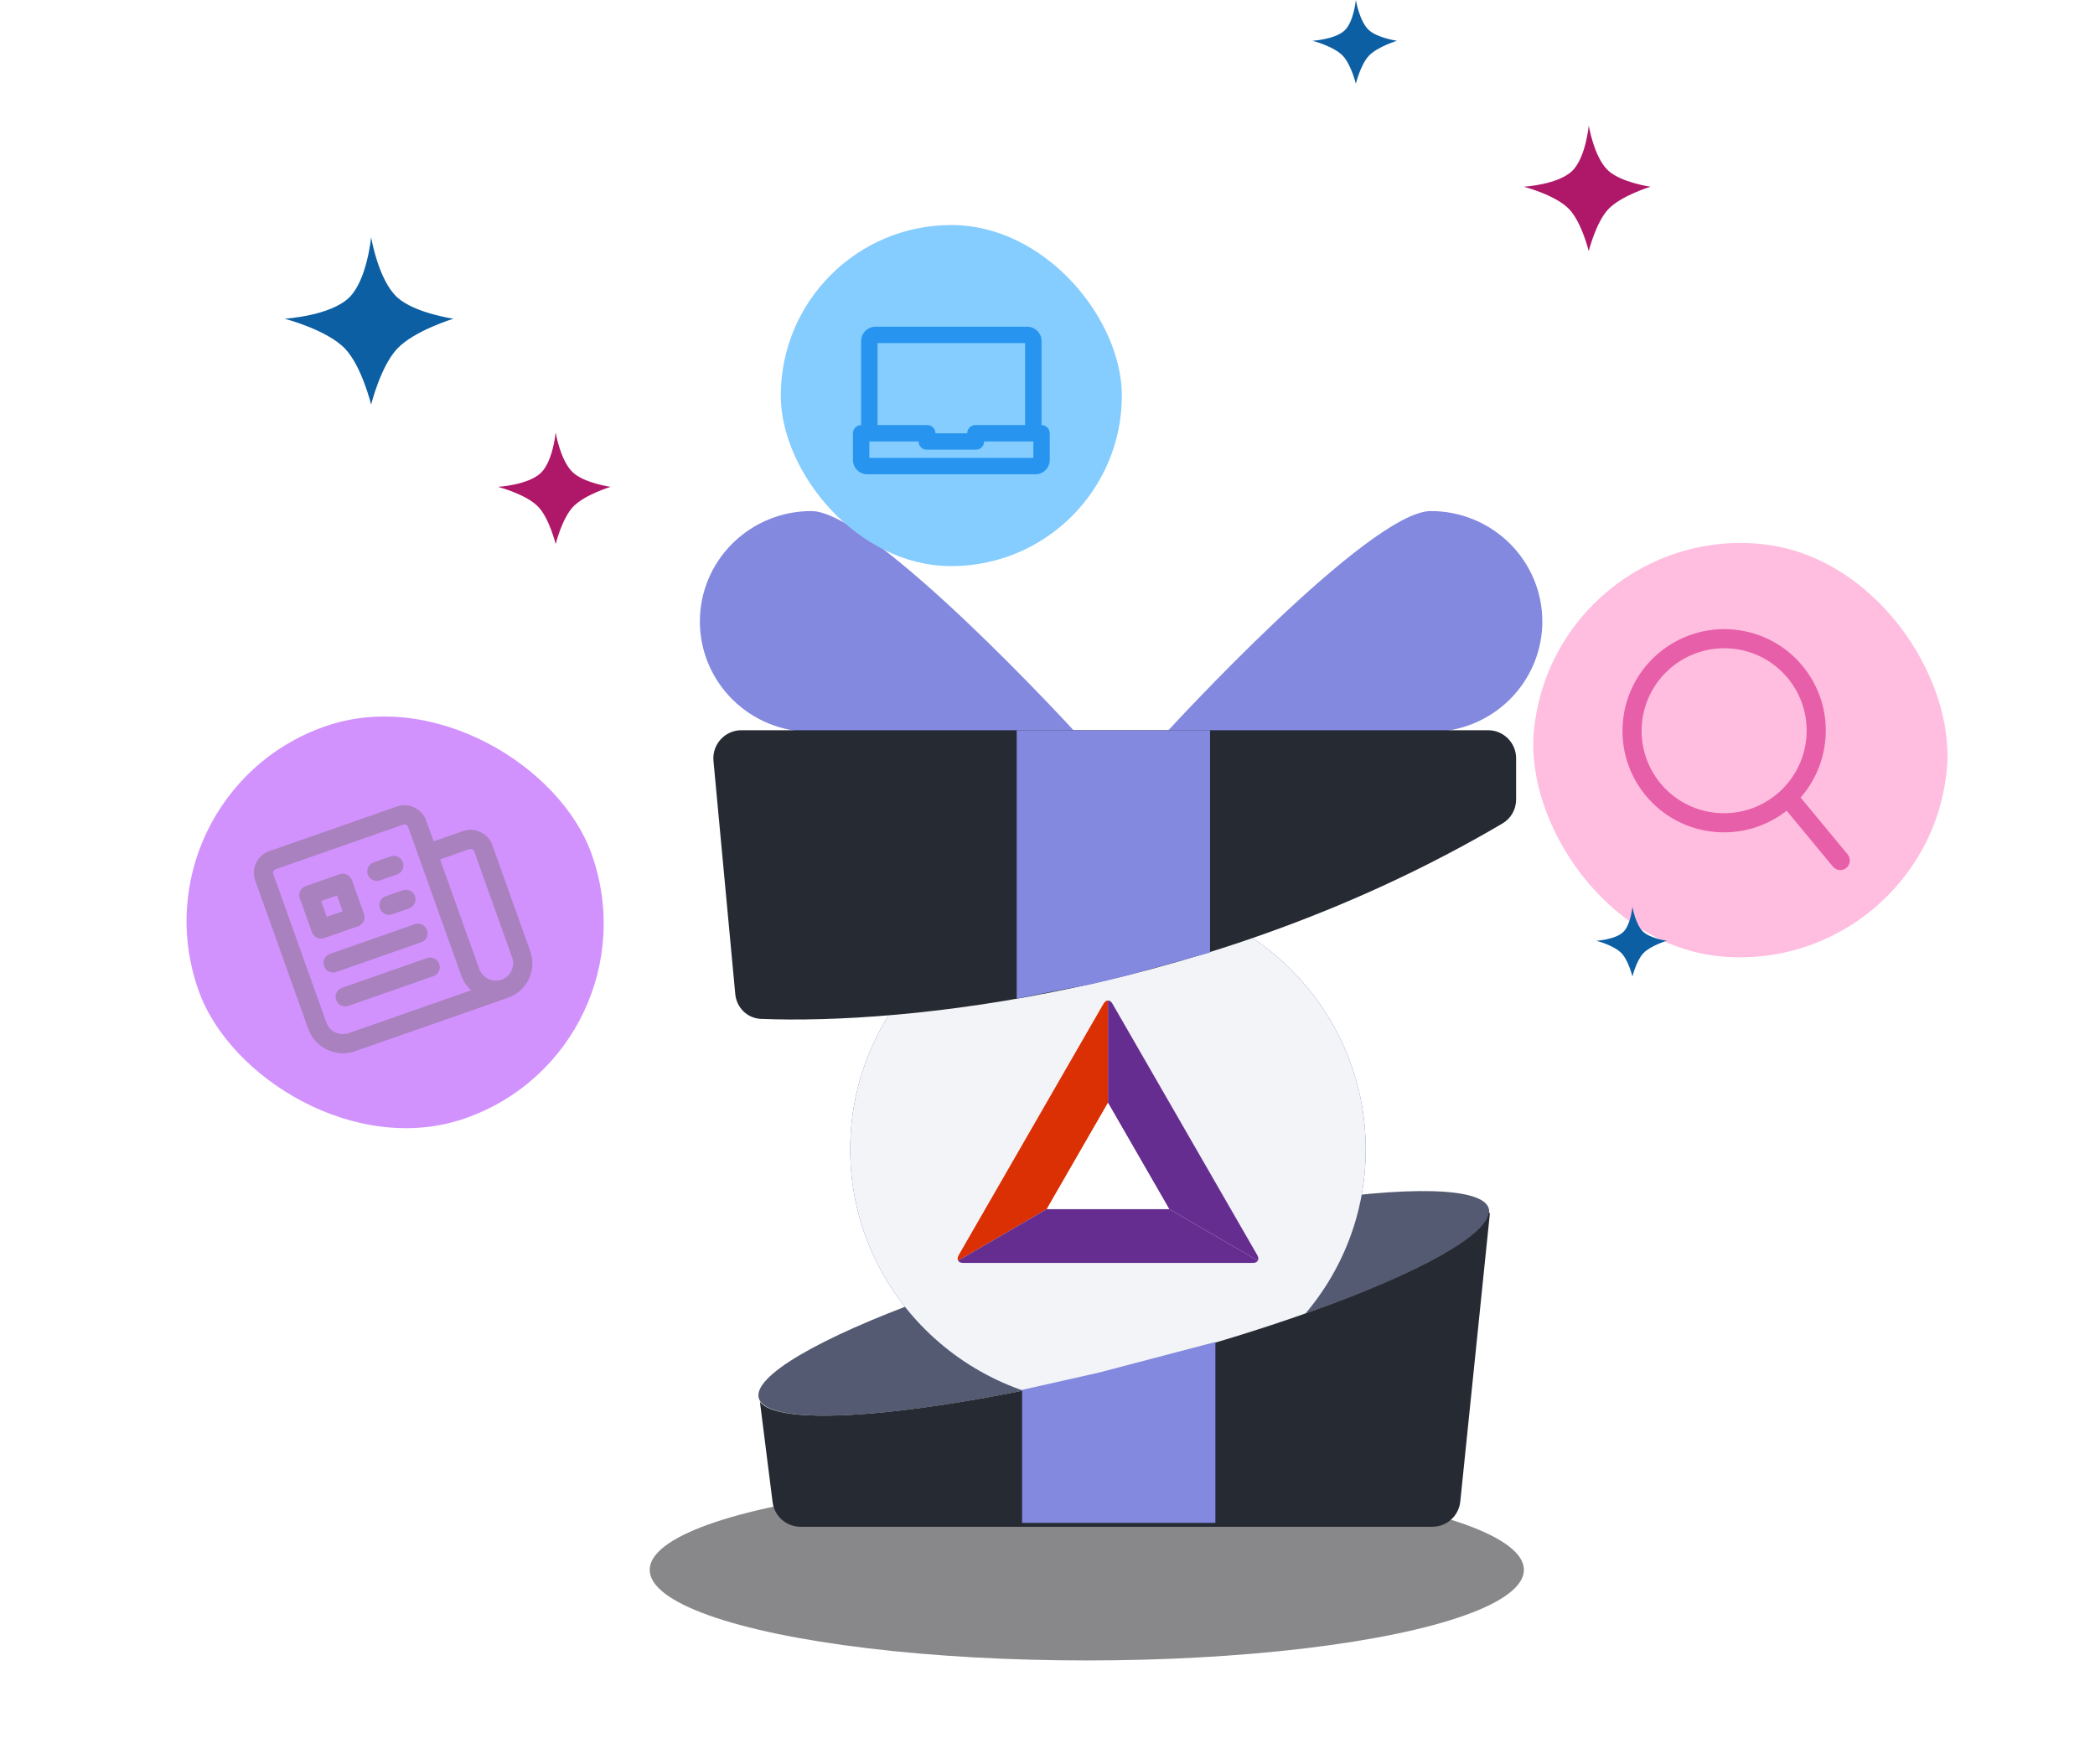 <svg xmlns="http://www.w3.org/2000/svg" width="171" height="144" fill="none" viewBox="0 0 171 144"><g filter="url(#filter0_f_733_75552)" opacity=".5"><ellipse cx="88.707" cy="128.134" fill="#111217" rx="35.678" ry="7.397"/></g><path fill="#8389DF" d="M87.749 59.738H66.223C63.81 59.738 61.496 58.789 59.79 57.098C58.084 55.408 57.125 53.116 57.125 50.725C57.125 48.335 58.084 46.043 59.79 44.353C61.496 42.662 63.81 41.713 66.223 41.713C71.242 41.713 87.749 59.738 87.749 59.738Z"/><path fill="#8389DF" d="M95.246 59.738H116.792C117.986 59.738 119.169 59.505 120.273 59.052C121.377 58.599 122.38 57.935 123.225 57.098C124.07 56.261 124.74 55.268 125.197 54.175C125.654 53.081 125.89 51.909 125.89 50.725C125.89 49.542 125.654 48.37 125.197 47.276C124.74 46.183 124.07 45.19 123.225 44.353C122.38 43.516 121.377 42.852 120.273 42.399C119.169 41.946 117.986 41.713 116.792 41.713C111.743 41.713 95.246 59.738 95.246 59.738Z"/><ellipse cx="30.782" cy="5.098" fill="#545A71" rx="30.782" ry="5.098" transform="matrix(0.968 -0.251 0.255 0.967 60.631 109.18)"/><g clip-path="url(#clip0_733_75552)"><path fill="#4C53AD" d="M90.436 114.662C102.056 114.662 111.475 105.331 111.475 93.82C111.475 82.31 102.056 72.978 90.436 72.978C78.816 72.978 69.397 82.31 69.397 93.82C69.397 105.331 78.816 114.662 90.436 114.662Z"/><path fill="#DB2F04" fill-rule="evenodd" d="M78.206 102.897L85.446 98.683L90.437 90.018V81.663C90.305 81.663 90.174 81.75 90.074 81.923L84.161 92.188L78.249 102.452C78.15 102.625 78.14 102.782 78.206 102.897" clip-rule="evenodd"/><path fill="#8784F4" fill-rule="evenodd" d="M90.438 81.663V90.018L95.429 98.683L102.669 102.897C102.734 102.782 102.725 102.625 102.625 102.452L96.713 92.188L90.8 81.923C90.701 81.75 90.569 81.663 90.438 81.663" clip-rule="evenodd"/><path fill="#8784F4" fill-rule="evenodd" d="M102.668 102.897L95.428 98.684H85.445L78.205 102.897C78.27 103.012 78.411 103.083 78.611 103.083H102.262C102.462 103.083 102.602 103.012 102.668 102.897" clip-rule="evenodd"/><path fill="#fff" fill-rule="evenodd" d="M85.445 98.683H95.428L90.437 90.018L85.445 98.683Z" clip-rule="evenodd"/></g><g clip-path="url(#clip1_733_75552)"><path fill="#F2F4F7" d="M90.436 114.662C102.056 114.662 111.475 105.331 111.475 93.82C111.475 82.31 102.056 72.978 90.436 72.978C78.816 72.978 69.397 82.31 69.397 93.82C69.397 105.331 78.816 114.662 90.436 114.662Z"/><path fill="#DB2F04" fill-rule="evenodd" d="M78.206 102.897L85.446 98.683L90.437 90.018V81.663C90.305 81.663 90.174 81.75 90.074 81.923L84.161 92.188L78.249 102.452C78.15 102.625 78.14 102.782 78.206 102.897" clip-rule="evenodd"/><path fill="#662D91" fill-rule="evenodd" d="M90.438 81.663V90.018L95.429 98.683L102.669 102.897C102.734 102.782 102.725 102.625 102.625 102.452L96.713 92.188L90.8 81.923C90.701 81.75 90.569 81.663 90.438 81.663" clip-rule="evenodd"/><path fill="#662D91" fill-rule="evenodd" d="M102.668 102.897L95.428 98.684H85.445L78.205 102.897C78.27 103.012 78.411 103.083 78.611 103.083H102.262C102.462 103.083 102.602 103.012 102.668 102.897" clip-rule="evenodd"/><path fill="#fff" fill-rule="evenodd" d="M85.445 98.683H95.428L90.437 90.018L85.445 98.683Z" clip-rule="evenodd"/></g><path fill="#262A33" fill-rule="evenodd" d="M62.027 114.412L63.062 122.612C63.207 123.758 64.182 124.618 65.337 124.618H116.912C118.088 124.618 119.073 123.729 119.193 122.559L121.612 99L121.497 99.029C121.095 101.869 108.733 107.233 92.982 111.315C77.172 115.412 63.701 116.728 62.027 114.412Z" clip-rule="evenodd"/><path fill="#262A33" d="M123.75 61.895V65.257C123.75 66.059 123.329 66.806 122.637 67.213C99.089 81.073 73.712 83.64 62.106 83.163C60.994 83.118 60.118 82.241 60.014 81.133L58.236 62.108C58.111 60.763 59.169 59.602 60.519 59.602H121.457C122.723 59.602 123.75 60.628 123.75 61.895Z"/><path fill="#8389DF" d="M82.986 81.516V59.602H98.767V77.745L92.192 79.575L90.438 80.009C87.357 80.746 90.438 80.009 82.986 81.516Z"/><path fill="#8389DF" d="M83.424 113.445V124.3H99.204V109.537L89.561 112.068C89.561 112.068 89.703 112.03 83.424 113.445Z"/><g filter="url(#filter1_d_733_75552)"><g filter="url(#filter2_bd_733_75552)"><rect width="33.959" height="33.959" fill="#D292FD" rx="16.979" transform="matrix(0.944 -0.33 0.337 0.942 10.5 56.773)"/><path fill="#A981BF" fill-rule="evenodd" d="M20.832 63.751C20.481 62.771 20.994 61.697 21.977 61.353L32.379 57.713C33.362 57.369 34.443 57.886 34.793 58.866L35.395 60.55L37.776 59.717C38.759 59.373 39.84 59.889 40.19 60.87L43.281 69.518C43.836 71.071 43.023 72.773 41.466 73.318L28.984 77.685C27.426 78.23 25.714 77.412 25.158 75.858L20.832 63.751ZM38.457 72.71L28.456 76.209C27.716 76.468 26.902 76.079 26.638 75.341L22.311 63.234C22.252 63.068 22.339 62.887 22.505 62.829L32.906 59.189C33.072 59.131 33.255 59.218 33.314 59.384L37.641 71.491C37.813 71.975 38.099 72.388 38.457 72.71ZM40.939 71.842C41.679 71.583 42.065 70.774 41.801 70.035L38.711 61.387C38.652 61.222 38.469 61.135 38.303 61.193L35.922 62.026L39.12 70.973C39.384 71.712 40.198 72.101 40.939 71.842ZM24.471 65.202C24.325 64.795 24.538 64.348 24.947 64.205L27.721 63.235C28.129 63.092 28.578 63.306 28.724 63.714L29.713 66.481C29.859 66.889 29.646 67.335 29.237 67.478L26.463 68.449C26.055 68.592 25.605 68.377 25.46 67.969L24.471 65.202ZM26.214 65.422L26.675 66.714L27.97 66.261L27.509 64.97L26.214 65.422ZM30.019 63.261C29.873 62.853 30.086 62.407 30.495 62.264L31.881 61.779C32.29 61.636 32.739 61.851 32.885 62.258C33.031 62.666 32.817 63.112 32.409 63.255L31.022 63.74C30.613 63.883 30.164 63.669 30.019 63.261ZM31.008 66.028C30.862 65.621 31.075 65.175 31.483 65.032L32.87 64.546C33.279 64.403 33.728 64.618 33.874 65.026C34.019 65.433 33.806 65.879 33.398 66.022L32.011 66.508C31.602 66.65 31.153 66.436 31.008 66.028ZM26.449 70.737C26.303 70.329 26.516 69.883 26.925 69.74L33.859 67.314C34.268 67.171 34.717 67.385 34.863 67.793C35.008 68.2 34.795 68.647 34.387 68.79L27.452 71.216C27.044 71.359 26.594 71.144 26.449 70.737ZM27.438 73.504C27.292 73.097 27.505 72.65 27.914 72.507L34.848 70.081C35.257 69.938 35.706 70.153 35.852 70.56C35.997 70.968 35.784 71.414 35.376 71.557L28.441 73.983C28.032 74.126 27.583 73.912 27.438 73.504Z" clip-rule="evenodd"/></g><g filter="url(#filter3_bd_733_75552)"><rect width="27.839" height="27.839" x="63.73" y="10.248" fill="#85CCFF" rx="13.919"/><path fill="#2795EF" fill-rule="evenodd" d="M84.522 30.592H70.781C70.142 30.592 69.621 30.066 69.621 29.421V27.246C69.621 26.875 69.921 26.576 70.29 26.576V19.699C70.29 19.063 70.822 18.546 71.475 18.546H83.829C84.481 18.546 85.013 19.063 85.013 19.699V26.576C85.382 26.576 85.682 26.875 85.682 27.246V29.421C85.682 30.066 85.161 30.592 84.522 30.592ZM83.674 19.884H71.629V26.576H75.688C76.058 26.576 76.357 26.875 76.357 27.246H78.946C78.946 26.875 79.245 26.576 79.615 26.576H83.674V19.884ZM84.344 27.915H80.328C80.328 28.285 80.029 28.584 79.659 28.584H75.644C75.275 28.584 74.975 28.285 74.975 27.915H70.96V29.253H84.344V27.915Z" clip-rule="evenodd"/></g><g filter="url(#filter4_bd_733_75552)"><rect width="33.84" height="33.84" fill="#FFBEDF" rx="16.92" transform="matrix(0.996 0.093 -0.095 0.995 126.811 34.699)"/><path fill="#E85FA9" fill-rule="evenodd" d="M141.517 43.267C136.956 42.839 132.905 46.189 132.469 50.75C132.033 55.311 135.378 59.355 139.939 59.782C142.139 59.989 144.219 59.316 145.833 58.054L149.606 62.615C149.881 62.947 150.373 62.993 150.706 62.718C151.038 62.443 151.085 61.951 150.811 61.619L146.972 56.977C148.08 55.712 148.815 54.1 148.988 52.299C149.423 47.738 146.079 43.694 141.517 43.267ZM134.024 50.896C134.378 47.194 137.666 44.474 141.369 44.821C145.071 45.168 147.786 48.451 147.433 52.153C147.079 55.855 143.79 58.575 140.088 58.228C136.385 57.881 133.67 54.598 134.024 50.896Z" clip-rule="evenodd"/></g></g><path fill="#AF1769" d="M128.352 13.927C129.436 12.844 129.679 10.248 129.679 10.248C129.679 10.248 130.113 12.864 131.27 13.927C132.328 14.899 134.719 15.241 134.719 15.241C134.719 15.241 132.312 15.971 131.27 17.08C130.26 18.156 129.679 20.496 129.679 20.496C129.679 20.496 129.103 18.151 128.087 17.08C126.977 15.909 124.373 15.241 124.373 15.241C124.373 15.241 127.199 15.079 128.352 13.927Z"/><path fill="#AF1769" d="M44.176 38.57C45.139 37.607 45.355 35.3 45.355 35.3C45.355 35.3 45.741 37.625 46.77 38.57C47.71 39.434 49.835 39.738 49.835 39.738C49.835 39.738 47.696 40.387 46.77 41.373C45.871 42.329 45.355 44.409 45.355 44.409C45.355 44.409 44.843 42.325 43.94 41.373C42.953 40.332 40.639 39.738 40.639 39.738C40.639 39.738 43.151 39.594 44.176 38.57Z"/><path fill="#0C5FA3" d="M109.784 2.453C110.506 1.73 110.668 0 110.668 0C110.668 0 110.958 1.744 111.729 2.453C112.434 3.1 114.028 3.328 114.028 3.328C114.028 3.328 112.424 3.815 111.729 4.555C111.055 5.272 110.668 6.832 110.668 6.832C110.668 6.832 110.284 5.269 109.607 4.555C108.867 3.774 107.131 3.328 107.131 3.328C107.131 3.328 109.015 3.221 109.784 2.453Z"/><path fill="#0C5FA3" d="M132.508 76.058C133.11 75.456 133.244 74.014 133.244 74.014C133.244 74.014 133.486 75.467 134.129 76.058C134.717 76.597 136.045 76.787 136.045 76.787C136.045 76.787 134.708 77.193 134.129 77.809C133.567 78.407 133.244 79.707 133.244 79.707C133.244 79.707 132.924 78.404 132.36 77.809C131.743 77.159 130.297 76.787 130.297 76.787C130.297 76.787 131.867 76.698 132.508 76.058Z"/><path fill="#0C5FA3" d="M28.524 24.262C29.97 22.818 30.293 19.357 30.293 19.357C30.293 19.357 30.872 22.846 32.415 24.262C33.826 25.558 37.013 26.014 37.013 26.014C37.013 26.014 33.804 26.988 32.415 28.467C31.068 29.901 30.293 33.022 30.293 33.022C30.293 33.022 29.525 29.895 28.171 28.467C26.69 26.906 23.219 26.014 23.219 26.014C23.219 26.014 26.987 25.799 28.524 24.262Z"/><defs><filter id="filter0_f_733_75552" width="80.635" height="24.075" x="48.389" y="116.097" color-interpolation-filters="sRGB" filterUnits="userSpaceOnUse"><feFlood flood-opacity="0" result="BackgroundImageFix"/><feBlend in="SourceGraphic" in2="BackgroundImageFix" mode="normal" result="shape"/><feGaussianBlur result="effect1_foregroundBlur_733_75552" stdDeviation="2.32"/></filter><filter id="filter1_d_733_75552" width="170.881" height="99.382" x=".06" y="3.288" color-interpolation-filters="sRGB" filterUnits="userSpaceOnUse"><feFlood flood-opacity="0" result="BackgroundImageFix"/><feColorMatrix in="SourceAlpha" result="hardAlpha" type="matrix" values="0 0 0 0 0 0 0 0 0 0 0 0 0 0 0 0 0 0 127 0"/><feMorphology in="SourceAlpha" operator="erode" radius="1.16" result="effect1_dropShadow_733_75552"/><feOffset dy="3.48"/><feGaussianBlur stdDeviation="5.8"/><feComposite in2="hardAlpha" operator="out"/><feColorMatrix type="matrix" values="0 0 0 0 0 0 0 0 0 0 0 0 0 0 0 0 0 0 0.06 0"/><feBlend in2="BackgroundImageFix" mode="multiply" result="effect1_dropShadow_733_75552"/><feBlend in="SourceGraphic" in2="effect1_dropShadow_733_75552" mode="normal" result="shape"/></filter><filter id="filter2_bd_733_75552" width="56.979" height="59.222" x="3.751" y="38.808" color-interpolation-filters="sRGB" filterUnits="userSpaceOnUse"><feFlood flood-opacity="0" result="BackgroundImageFix"/><feGaussianBlur in="BackgroundImageFix" stdDeviation="3.375"/><feComposite in2="SourceAlpha" operator="in" result="effect1_backgroundBlur_733_75552"/><feColorMatrix in="SourceAlpha" result="hardAlpha" type="matrix" values="0 0 0 0 0 0 0 0 0 0 0 0 0 0 0 0 0 0 127 0"/><feOffset dy="4.64"/><feGaussianBlur stdDeviation="2.32"/><feComposite in2="hardAlpha" operator="out"/><feColorMatrix type="matrix" values="0 0 0 0 0 0 0 0 0 0 0 0 0 0 0 0 0 0 0.12 0"/><feBlend in2="effect1_backgroundBlur_733_75552" mode="normal" result="effect2_dropShadow_733_75552"/><feBlend in="SourceGraphic" in2="effect2_dropShadow_733_75552" mode="normal" result="shape"/></filter><filter id="filter3_bd_733_75552" width="41.339" height="43.868" x="56.981" y="3.499" color-interpolation-filters="sRGB" filterUnits="userSpaceOnUse"><feFlood flood-opacity="0" result="BackgroundImageFix"/><feGaussianBlur in="BackgroundImageFix" stdDeviation="3.375"/><feComposite in2="SourceAlpha" operator="in" result="effect1_backgroundBlur_733_75552"/><feColorMatrix in="SourceAlpha" result="hardAlpha" type="matrix" values="0 0 0 0 0 0 0 0 0 0 0 0 0 0 0 0 0 0 127 0"/><feOffset dy="4.64"/><feGaussianBlur stdDeviation="2.32"/><feComposite in2="hardAlpha" operator="out"/><feColorMatrix type="matrix" values="0 0 0 0 0 0 0 0 0 0 0 0 0 0 0 0 0 0 0.12 0"/><feBlend in2="effect1_backgroundBlur_733_75552" mode="normal" result="effect2_dropShadow_733_75552"/><feBlend in="SourceGraphic" in2="effect2_dropShadow_733_75552" mode="normal" result="shape"/></filter><filter id="filter4_bd_733_75552" width="50.409" height="52.874" x="116.842" y="27.95" color-interpolation-filters="sRGB" filterUnits="userSpaceOnUse"><feFlood flood-opacity="0" result="BackgroundImageFix"/><feGaussianBlur in="BackgroundImageFix" stdDeviation="3.375"/><feComposite in2="SourceAlpha" operator="in" result="effect1_backgroundBlur_733_75552"/><feColorMatrix in="SourceAlpha" result="hardAlpha" type="matrix" values="0 0 0 0 0 0 0 0 0 0 0 0 0 0 0 0 0 0 127 0"/><feOffset dy="4.64"/><feGaussianBlur stdDeviation="2.32"/><feComposite in2="hardAlpha" operator="out"/><feColorMatrix type="matrix" values="0 0 0 0 0 0 0 0 0 0 0 0 0 0 0 0 0 0 0.12 0"/><feBlend in2="effect1_backgroundBlur_733_75552" mode="normal" result="effect2_dropShadow_733_75552"/><feBlend in="SourceGraphic" in2="effect2_dropShadow_733_75552" mode="normal" result="shape"/></filter><clipPath id="clip0_733_75552"><rect width="42.079" height="41.684" fill="#fff" transform="translate(69.397 72.978)"/></clipPath><clipPath id="clip1_733_75552"><rect width="42.079" height="41.684" fill="#fff" transform="translate(69.397 72.978)"/></clipPath></defs></svg>